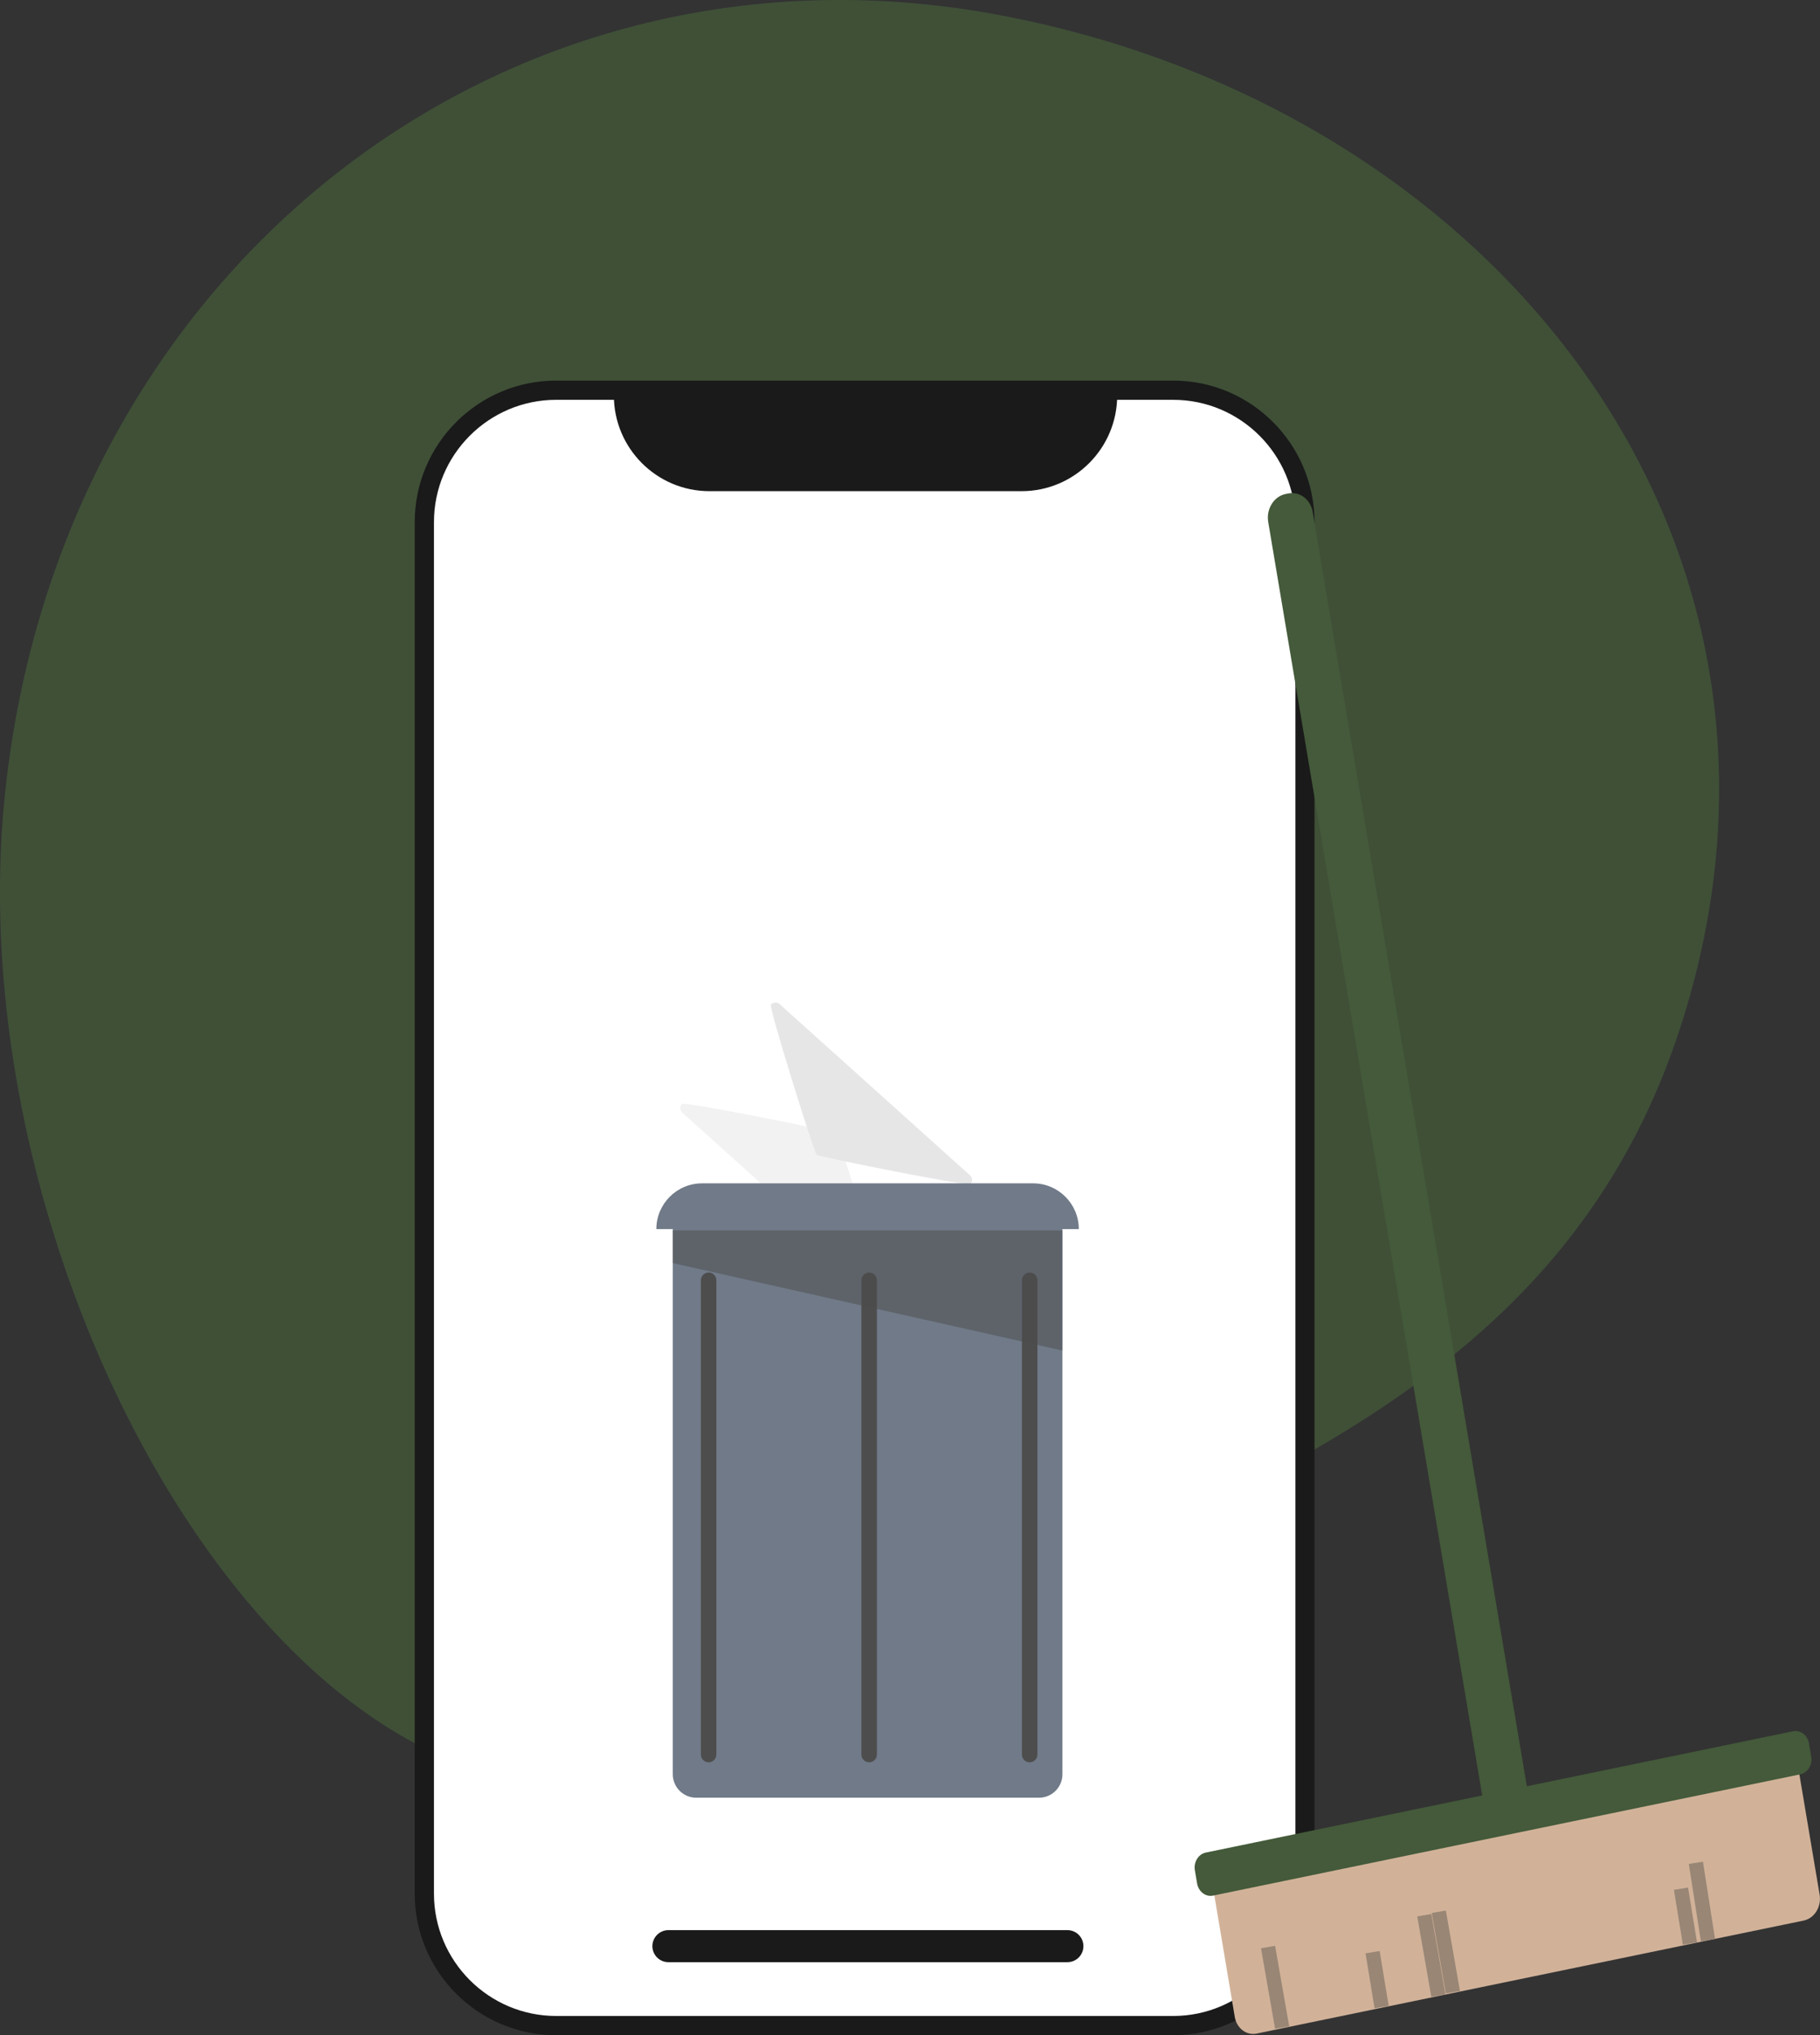 <svg width="127" height="142" viewBox="0 0 127 142" fill="none" xmlns="http://www.w3.org/2000/svg">
<rect x="0" y="0" width="127" height="142" fill="#333333" stroke="none"/>
<g clip-path="url(#clip0_229_7178)">
<path opacity="0.5" d="M70.02 1.104C35.363 -5.574 4.17 18.733 0.348 55.389C-3.469 92.05 24.671 136.9 50.734 121.341C75.954 106.286 107.298 102.031 117.192 71.878C128.295 38.069 104.682 7.782 70.02 1.104Z" fill="#4D6F3D"/>
<path d="M81.86 27.225H38.809C33.73 27.225 29.613 31.348 29.613 36.433V132.122C29.613 137.207 33.73 141.33 38.809 141.33H81.86C86.939 141.33 91.057 137.207 91.057 132.122V36.433C91.057 31.348 86.939 27.225 81.86 27.225Z" fill="white"/>
<path d="M81.86 142H38.805C33.363 142 28.939 137.571 28.939 132.122V36.433C28.939 30.985 33.363 26.555 38.805 26.555H81.86C87.302 26.555 91.727 30.985 91.727 36.433V132.122C91.727 137.571 87.302 142 81.86 142ZM38.809 27.896C34.108 27.896 30.282 31.727 30.282 36.433V132.122C30.282 136.829 34.108 140.659 38.809 140.659H81.865C86.566 140.659 90.392 136.829 90.392 132.122V36.433C90.392 31.727 86.566 27.896 81.865 27.896H38.809Z" fill="#1A1A1A"/>
<path d="M42.836 27.592H77.958C77.958 31.279 74.967 34.27 71.288 34.27H49.506C45.823 34.27 42.836 31.275 42.836 27.592Z" fill="#1A1A1A"/>
<path d="M74.485 134.67H46.64C46.024 134.67 45.524 135.17 45.524 135.787C45.524 136.404 46.024 136.905 46.64 136.905H74.485C75.101 136.905 75.601 136.404 75.601 135.787C75.601 135.17 75.101 134.67 74.485 134.67Z" fill="#1A1A1A"/>
<path d="M125.317 122.315L84.485 130.749L86.164 140.73C86.298 141.517 86.976 142.031 87.682 141.888L125.853 134.003C126.616 133.847 127.116 133.033 126.973 132.189L125.312 122.319L125.317 122.315Z" fill="#D1B299"/>
<path d="M118.339 129.972L119.183 135.367" stroke="#998675" stroke-miterlimit="10"/>
<path d="M117.299 131.778L117.924 135.604" stroke="#998675" stroke-miterlimit="10"/>
<path d="M95.78 136.207L96.41 140.038" stroke="#998675" stroke-miterlimit="10"/>
<path d="M99.388 133.628L100.37 139.242" stroke="#998675" stroke-miterlimit="10"/>
<path d="M100.401 133.387L101.383 139.001" stroke="#998675" stroke-miterlimit="10"/>
<path d="M88.485 135.85L89.468 141.464" stroke="#998675" stroke-miterlimit="10"/>
<path d="M84.65 132.26L125.621 123.799C126.143 123.692 126.487 123.137 126.388 122.561L126.232 121.644C126.134 121.068 125.634 120.688 125.116 120.795L84.146 129.256C83.624 129.364 83.28 129.918 83.378 130.495L83.534 131.411C83.632 131.988 84.132 132.367 84.65 132.26Z" fill="#445A3A"/>
<path d="M89.896 34.431L89.713 34.466C88.887 34.636 88.342 35.517 88.499 36.433L103.481 125.578L106.593 124.934L91.601 35.727C91.454 34.846 90.691 34.27 89.9 34.431H89.896Z" fill="#445A3A"/>
<path d="M66.827 81.227L55.285 70.847C54.627 70.255 53.614 70.31 53.022 70.969L48.368 76.156C47.777 76.816 47.831 77.83 48.49 78.422L60.032 88.802C60.69 89.394 61.703 89.339 62.295 88.68L66.949 83.493C67.54 82.833 67.486 81.819 66.827 81.227Z" fill="white"/>
<path d="M58.319 79.075C58.141 78.914 47.738 76.84 47.582 77.019C47.421 77.197 47.435 77.474 47.613 77.635L60.895 89.579C61.074 89.739 61.342 89.722 61.502 89.547C61.663 89.368 58.493 79.231 58.319 79.075Z" fill="#F2F2F2"/>
<path d="M56.98 80.563C56.801 80.402 53.631 70.269 53.792 70.095C53.953 69.916 54.23 69.898 54.408 70.064L67.69 82.007C67.868 82.168 67.882 82.436 67.721 82.615C67.56 82.793 57.154 80.724 56.98 80.563Z" fill="#E6E6E6"/>
<path d="M72.502 84.21H48.582C47.68 84.21 46.948 84.943 46.948 85.846V123.794C46.948 124.698 47.68 125.43 48.582 125.43H72.502C73.405 125.43 74.136 124.698 74.136 123.794V85.846C74.136 84.943 73.405 84.21 72.502 84.21Z" fill="#707A88"/>
<path d="M48.988 82.565H72.092C73.851 82.565 75.279 83.996 75.279 85.757H45.801C45.801 83.996 47.229 82.565 48.988 82.565Z" fill="#707A88"/>
<path d="M49.988 89.328C49.988 89.029 49.746 88.787 49.448 88.787C49.15 88.787 48.908 89.029 48.908 89.328V122.418C48.908 122.717 49.15 122.959 49.448 122.959C49.746 122.959 49.988 122.717 49.988 122.418V89.328Z" fill="#4D4D4D"/>
<path d="M61.19 89.328C61.19 89.029 60.948 88.787 60.65 88.787C60.351 88.787 60.109 89.029 60.109 89.328V122.418C60.109 122.717 60.351 122.959 60.65 122.959C60.948 122.959 61.19 122.717 61.19 122.418V89.328Z" fill="#4D4D4D"/>
<path d="M72.391 89.328C72.391 89.029 72.149 88.787 71.851 88.787C71.552 88.787 71.311 89.029 71.311 89.328V122.418C71.311 122.717 71.552 122.959 71.851 122.959C72.149 122.959 72.391 122.717 72.391 122.418V89.328Z" fill="#4D4D4D"/>
<path opacity="0.5" d="M46.948 85.846H74.136V94.231L46.948 88.13V85.846Z" fill="#4D4D4D"/>
</g>
<defs>
<clipPath id="clip0_229_7178">
<rect width="127" height="142" fill="white"/>
</clipPath>
</defs>
</svg>
